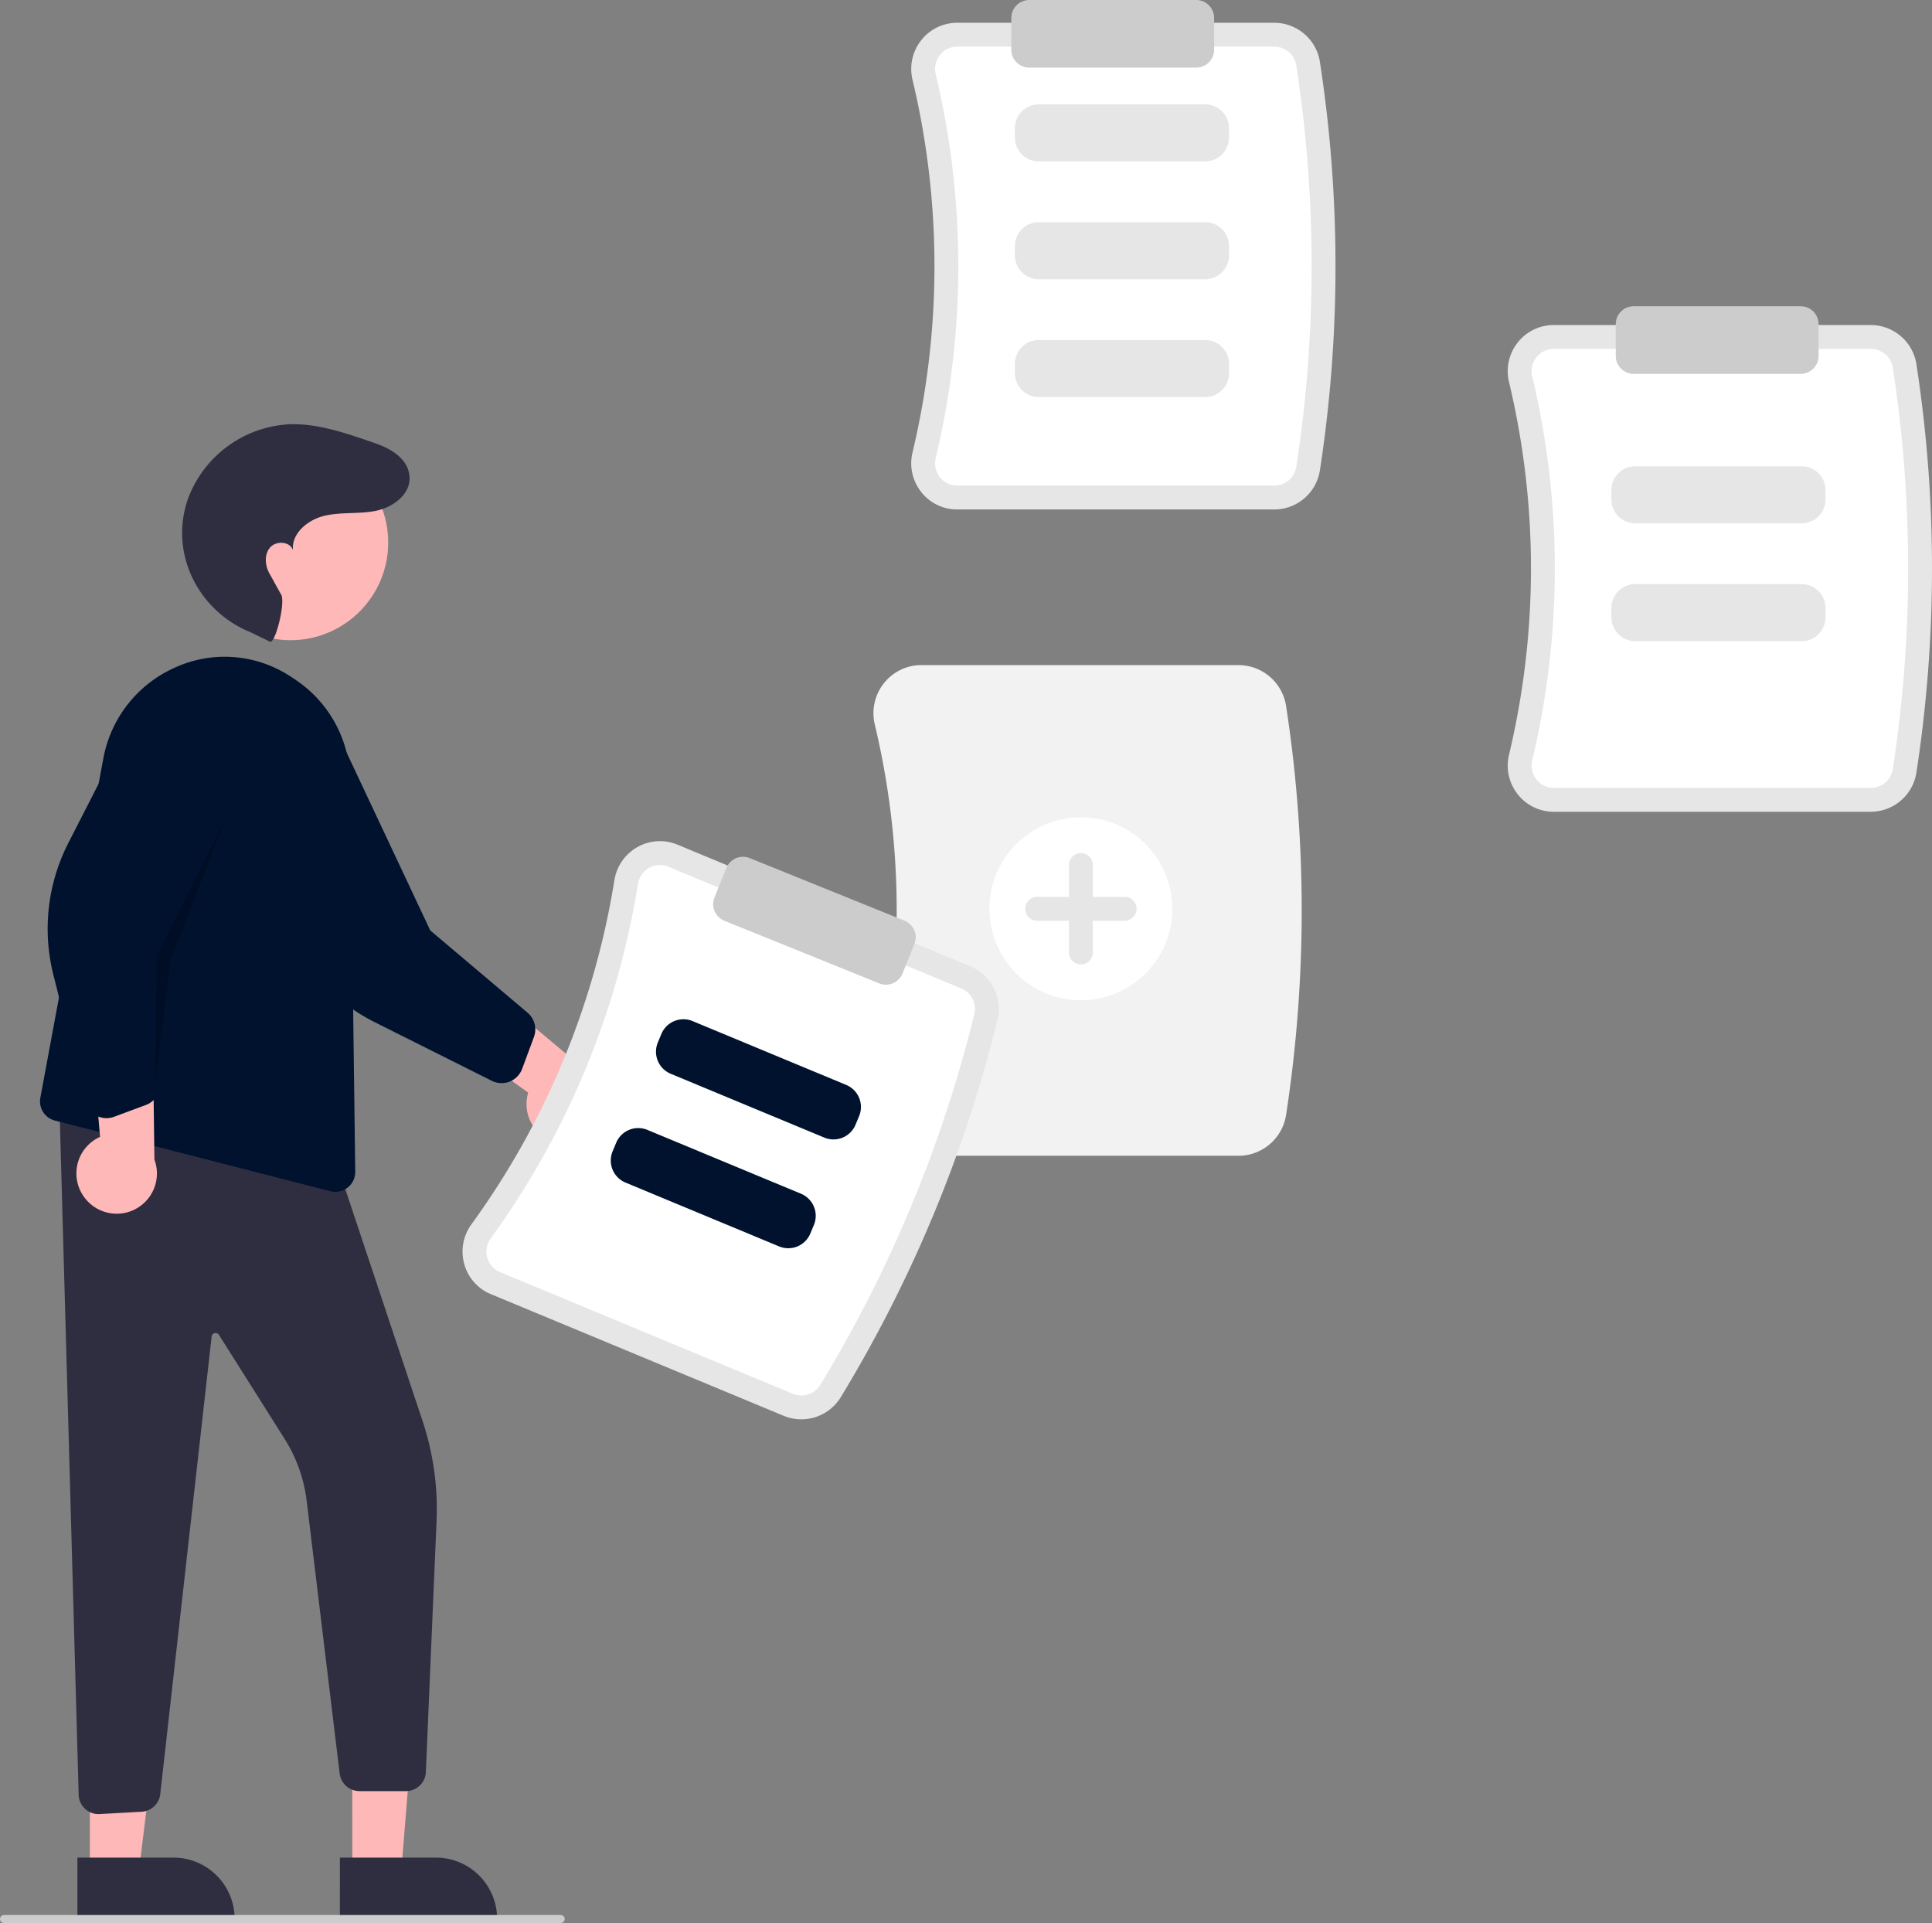 <svg data-name="Layer 1" xmlns="http://www.w3.org/2000/svg" width="485.834" height="483.5">
  <rect width="100%" height="100%" fill="#808080" stroke="none"/>
  <path
    d="M320.459 128.097h-79.742a11.478 11.478 0 01-9.065-4.393 11.622 11.622 0 01-2.177-9.968 201.63 201.63 0 000-93.647 11.624 11.624 0 012.176-9.967 11.478 11.478 0 019.066-4.394h79.742a11.623 11.623 0 0111.439 9.755 337.961 337.961 0 010 102.859 11.623 11.623 0 01-11.44 9.755z"
    fill="#e6e6e6" />
  <path
    d="M240.717 11.728a5.513 5.513 0 00-4.354 2.108 5.66 5.66 0 00-1.054 4.854 207.656 207.656 0 010 96.445 5.656 5.656 0 001.054 4.853 5.511 5.511 0 004.354 2.11h79.742a5.582 5.582 0 005.509-4.668 331.985 331.985 0 000-101.035 5.582 5.582 0 00-5.51-4.667z"
    fill="#fff" />
  <path
    d="M303.057 40.579h-41.845a6.006 6.006 0 01-6-6v-2.345a6.006 6.006 0 016-6h41.845a6.006 6.006 0 016 6v2.345a6.006 6.006 0 01-6 6zM303.057 70.204h-41.845a6.006 6.006 0 01-6-6V61.86a6.006 6.006 0 016-6h41.845a6.006 6.006 0 016 6v2.345a6.006 6.006 0 01-6 6zM303.057 99.83h-41.845a6.006 6.006 0 01-6-6v-2.344a6.006 6.006 0 016-6h41.845a6.006 6.006 0 016 6v2.345a6.006 6.006 0 01-6 6zM470.459 204.097h-79.742a11.478 11.478 0 01-9.065-4.393 11.622 11.622 0 01-2.177-9.968 201.63 201.63 0 000-93.647 11.624 11.624 0 012.176-9.967 11.478 11.478 0 019.066-4.394h79.742a11.623 11.623 0 0111.439 9.755 337.961 337.961 0 010 102.859 11.623 11.623 0 01-11.44 9.755z"
    fill="#e6e6e6" />
  <path
    d="M390.717 87.728a5.513 5.513 0 00-4.354 2.108 5.66 5.66 0 00-1.054 4.854 207.656 207.656 0 010 96.445 5.656 5.656 0 001.054 4.853 5.511 5.511 0 004.354 2.11h79.742a5.582 5.582 0 005.509-4.668 331.985 331.985 0 000-101.035 5.582 5.582 0 00-5.51-4.667z"
    fill="#fff" />
  <path
    d="M311.459 290.597h-79.742a11.975 11.975 0 01-9.458-4.584 12.12 12.12 0 01-2.27-10.394 201.131 201.131 0 000-93.413 12.12 12.12 0 012.27-10.394 11.976 11.976 0 019.458-4.584h79.742a12.127 12.127 0 0111.933 10.18 338.46 338.46 0 010 103.01 12.127 12.127 0 01-11.933 10.18z"
    fill="#f2f2f2" />
  <path
    d="M453.057 131.579h-41.845a6.006 6.006 0 01-6-6v-2.345a6.006 6.006 0 016-6h41.845a6.006 6.006 0 016 6v2.345a6.006 6.006 0 01-6 6zM453.057 161.204h-41.845a6.006 6.006 0 01-6-6v-2.344a6.006 6.006 0 016-6h41.845a6.006 6.006 0 016 6v2.345a6.006 6.006 0 01-6 6z"
    fill="#e6e6e6" />
  <circle cx="271.811" cy="228.5" r="23" fill="#fff" />
  <path d="M282.811 225.5h-8v-8a3 3 0 00-6 0v8h-8a3 3 0 000 6h8v8a3 3 0 006 0v-8h8a3 3 0 000-6z" fill="#e6e6e6" />
  <path
    d="M300.811 17h-42a4.505 4.505 0 01-4.5-4.5v-8a4.505 4.505 0 014.5-4.5h42a4.505 4.505 0 014.5 4.5v8a4.505 4.505 0 01-4.5 4.5zM452.811 94h-42a4.505 4.505 0 01-4.5-4.5v-8a4.505 4.505 0 014.5-4.5h42a4.505 4.505 0 014.5 4.5v8a4.505 4.505 0 01-4.5 4.5z"
    fill="#ccc" />
  <path fill="#ffb8b8" d="M88.596 471.061h12.26l3.833-47.288H88.594l.002 47.288z" />
  <path d="M85.47 467.058H109.613A15.386 15.386 0 01125 482.443v.5l-39.53.001z" fill="#2f2e41" />
  <path fill="#ffb8b8" d="M22.596 471.061h12.26l5.833-47.288H22.594l.002 47.288z" />
  <path
    d="M19.47 467.058H43.613A15.386 15.386 0 0159 482.443v.5l-39.53.001zM24.771 456.123a4.981 4.981 0 01-3.375-1.319 4.961 4.961 0 01-1.616-3.537l-4.916-176.213 69.811 17.452 21.54 64.618a70.461 70.461 0 013.545 25.824l-2.675 62.636a4.996 4.996 0 01-4.994 4.76H90.382a5.023 5.023 0 01-4.955-4.33l-8.369-69.142a37.823 37.823 0 00-5.531-15.164l-16.47-26.076a1 1 0 00-1.838.41L40.295 451.13a4.993 4.993 0 01-4.687 4.397l-10.552.587c-.095.005-.19.009-.285.009z"
    fill="#2f2e41" />
  <circle cx="73.058" cy="136.406" r="24.561" fill="#ffb8b8" />
  <path
    d="M84.34 299.672a5.076 5.076 0 01-1.252-.159h-.001l-69.264-17.76a4.998 4.998 0 01-3.663-5.815l15.907-85.69a31.214 31.214 0 0118.25-22.54 30.113 30.113 0 0128.265 2.075c.97.605 1.947 1.264 2.903 1.96a30.96 30.96 0 0112.579 24.53l1.265 98.329a5.007 5.007 0 01-4.988 5.07z"
    fill="#00122e" />
  <path
    d="M20.95 300.68a10.056 10.056 0 014.213-14.832l-3.08-35.602 16.326 8.848.422 32.452a10.11 10.11 0 01-17.882 9.134z"
    fill="#ffb8b8" />
  <path
    d="M26.782 281.14a5.532 5.532 0 01-1.366-.174 5.496 5.496 0 01-3.972-3.986l-8.023-31.884a47.37 47.37 0 013.761-33.135l16.81-32.881a15.54 15.54 0 0118.807-11.019 15.356 15.356 0 019.475 7.1 15.567 15.567 0 011.654 11.914L40.001 240.58l.284 32.035a5.519 5.519 0 01-3.585 5.205l-8.007 2.973a5.48 5.48 0 01-1.911.345z"
    fill="#00122e" />
  <path
    d="M141.318 287.585a10.056 10.056 0 01-8.493-12.87l-28.994-20.89 17.357-6.6 24.872 20.848a10.11 10.11 0 01-4.742 19.512z"
    fill="#ffb8b8" />
  <path
    d="M126.14 272.33a5.522 5.522 0 01-2.463-.581l-29.399-14.717a47.381 47.381 0 01-22.66-24.466l-13.958-34.19a15.544 15.544 0 013.918-21.444 15.352 15.352 0 0111.59-2.544A15.57 15.57 0 0183.25 180.9l24.945 53.04 24.466 20.683a5.518 5.518 0 011.607 6.111l-2.97 8.009a5.474 5.474 0 01-2.007 2.596 5.497 5.497 0 01-3.15.992z"
    fill="#00122e" />
  <path
    d="M67.9 161.343c1.305.571 3.977-9.827 2.78-11.907-1.78-3.093-1.675-3.07-2.856-5.117s-1.447-4.847.084-6.648 5.072-1.561 5.77.696c-.45-4.288 3.792-7.734 7.993-8.703s8.633-.367 12.857-1.23c4.902-1 10.003-5.109 8.047-10.5a7.593 7.593 0 00-1.481-2.434c-2.26-2.54-5.421-3.626-8.512-4.675-6.43-2.182-13.036-4.392-19.822-4.151a28.798 28.798 0 00-25.446 18.609 26.156 26.156 0 00-1.084 4.025c-2.33 12.525 4.944 24.878 16.756 29.647z"
    fill="#2f2e41" />
  <path opacity=".2" d="M38.9 273.343l.557-32.929L56.9 205.343l-14 36-4 32z" />
  <path
    d="M197.077 355.982l-73.638-30.595a11.478 11.478 0 01-6.686-7.536 11.622 11.622 0 011.814-10.04 201.63 201.63 0 0035.93-86.48 11.624 11.624 0 015.835-8.369 11.478 11.478 0 0110.058-.579l73.638 30.596a11.623 11.623 0 016.82 13.398 337.961 337.961 0 01-39.464 94.986 11.623 11.623 0 01-14.307 4.62z"
    fill="#e6e6e6" />
  <path
    d="M168.088 217.924a5.513 5.513 0 00-4.83.276 5.66 5.66 0 00-2.836 4.078 207.656 207.656 0 01-37.004 89.064 5.656 5.656 0 00-.89 4.885l.001.001a5.511 5.511 0 003.212 3.618l73.638 30.596a5.582 5.582 0 006.878-2.197 331.986 331.986 0 0038.766-93.302 5.582 5.582 0 00-3.297-6.423z"
    fill="#fff" />
  <path
    d="M207.297 286.031l-38.642-16.055a6.006 6.006 0 01-3.239-7.842l.9-2.166a6.006 6.006 0 017.842-3.238l38.643 16.055a6.006 6.006 0 013.238 7.843l-.9 2.165a6.006 6.006 0 01-7.842 3.238zM195.93 313.39l-38.642-16.055a6.006 6.006 0 01-3.239-7.843l.9-2.165a6.006 6.006 0 017.842-3.239l38.643 16.056a6.006 6.006 0 013.238 7.842l-.9 2.165a6.006 6.006 0 01-7.842 3.239z"
    fill="#00122e" />
  <path
    d="M222.781 247.582a4.49 4.49 0 01-1.687-.33l-38.938-15.743a4.505 4.505 0 01-2.485-5.859l2.998-7.417a4.5 4.5 0 015.859-2.484l38.938 15.742a4.505 4.505 0 012.485 5.859l-2.998 7.417a4.51 4.51 0 01-4.172 2.815zM141 483.5H1a1 1 0 110-2h140a1 1 0 010 2z"
    fill="#ccc" /></svg>